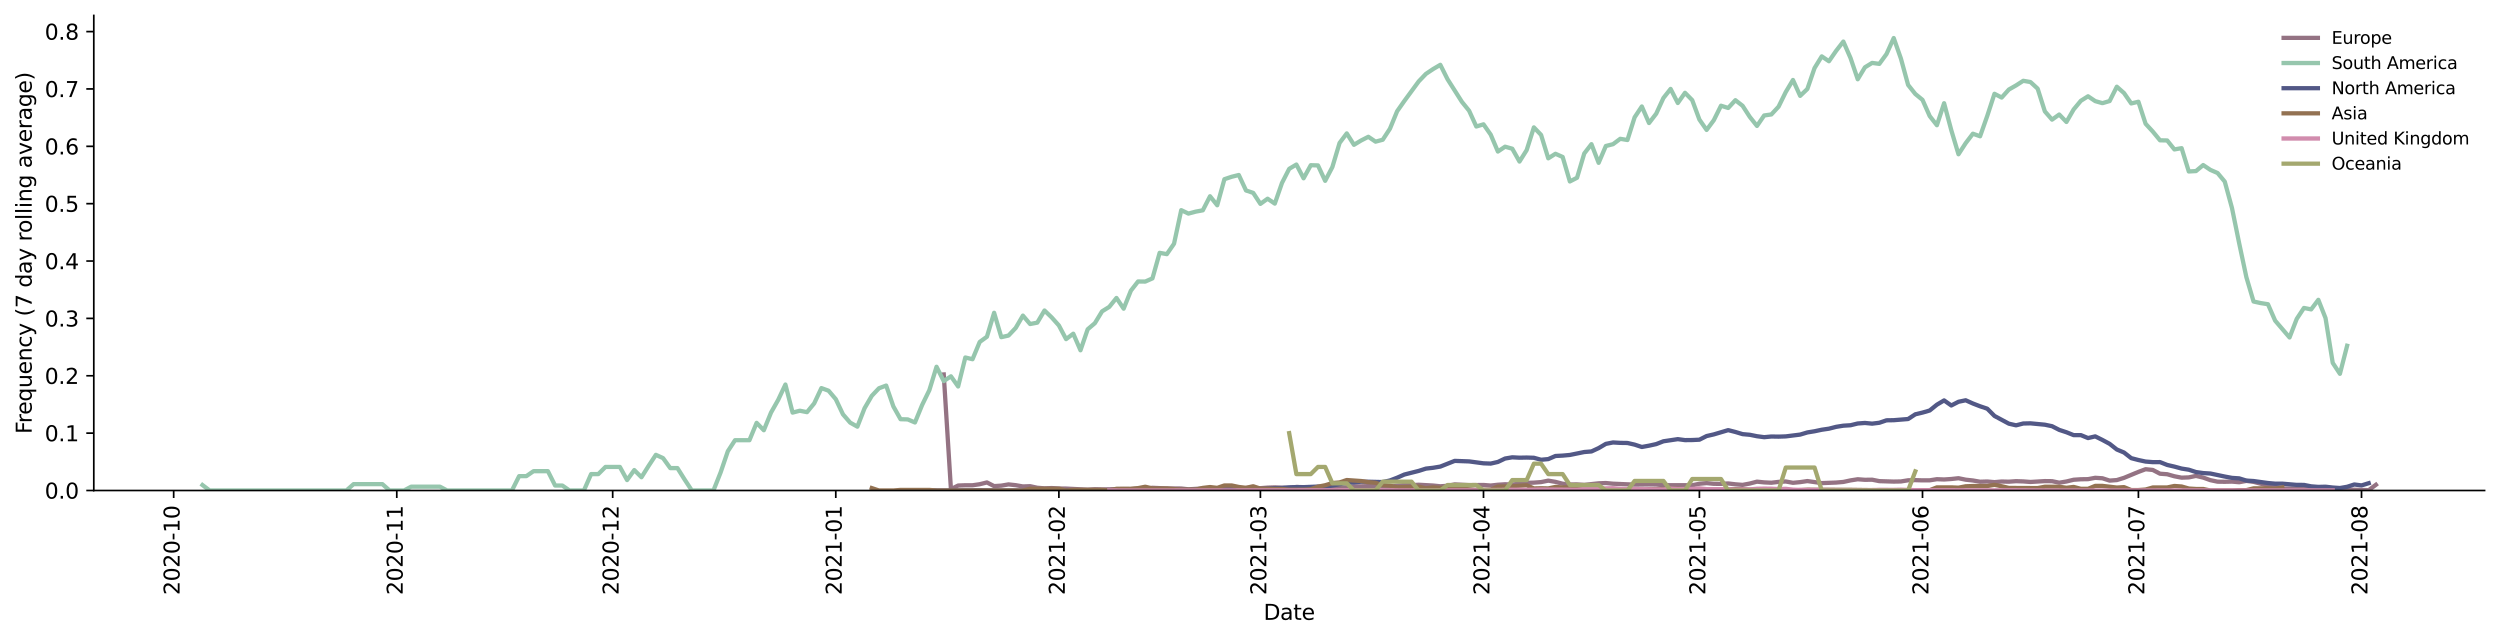 <?xml version="1.0" encoding="utf-8" standalone="no"?>
<!DOCTYPE svg PUBLIC "-//W3C//DTD SVG 1.1//EN"
  "http://www.w3.org/Graphics/SVG/1.1/DTD/svg11.dtd">
<svg height="298.621pt" version="1.1" viewBox="0 0 1166.981 298.621" width="1166.981pt" xmlns="http://www.w3.org/2000/svg" xmlns:xlink="http://www.w3.org/1999/xlink">
 <defs>
  <style type="text/css">*{stroke-linecap:butt;stroke-linejoin:round;}</style>
 </defs>
 <g id="figure_1">
  <g id="patch_1">
   <path d="M 0 298.621 
L 1166.981 298.621 
L 1166.981 0 
L 0 0 
z
" style="fill:#ffffff;"/>
  </g>
  <g id="axes_1">
   <g id="patch_2">
    <path d="M 43.781 228.96 
L 1159.781 228.96 
L 1159.781 7.2 
L 43.781 7.2 
z
" style="fill:#ffffff;"/>
   </g>
   <g id="matplotlib.axis_1">
    <g id="xtick_1">
     <g id="line2d_1">
      <defs>
       <path d="M 0 0 
L 0 3.5 
" id="m28b1b11067" style="stroke:#000000;stroke-width:0.8;"/>
      </defs>
      <g>
       <use style="stroke:#000000;stroke-width:0.8;" x="81.071" xlink:href="#m28b1b11067" y="228.96"/>
      </g>
     </g>
     <g id="text_1">
      <!-- 2020-10 -->
      <g transform="translate(83.83 277.743)rotate(-90)scale(0.1 -0.1)">
       <defs>
        <path d="M 1228 531 
L 3431 531 
L 3431 0 
L 469 0 
L 469 531 
Q 828 903 1448 1529 
Q 2069 2156 2228 2338 
Q 2531 2678 2651 2914 
Q 2772 3150 2772 3378 
Q 2772 3750 2511 3984 
Q 2250 4219 1831 4219 
Q 1534 4219 1204 4116 
Q 875 4013 500 3803 
L 500 4441 
Q 881 4594 1212 4672 
Q 1544 4750 1819 4750 
Q 2544 4750 2975 4387 
Q 3406 4025 3406 3419 
Q 3406 3131 3298 2873 
Q 3191 2616 2906 2266 
Q 2828 2175 2409 1742 
Q 1991 1309 1228 531 
z
" id="DejaVuSans-32" transform="scale(0.016)"/>
        <path d="M 2034 4250 
Q 1547 4250 1301 3770 
Q 1056 3291 1056 2328 
Q 1056 1369 1301 889 
Q 1547 409 2034 409 
Q 2525 409 2770 889 
Q 3016 1369 3016 2328 
Q 3016 3291 2770 3770 
Q 2525 4250 2034 4250 
z
M 2034 4750 
Q 2819 4750 3233 4129 
Q 3647 3509 3647 2328 
Q 3647 1150 3233 529 
Q 2819 -91 2034 -91 
Q 1250 -91 836 529 
Q 422 1150 422 2328 
Q 422 3509 836 4129 
Q 1250 4750 2034 4750 
z
" id="DejaVuSans-30" transform="scale(0.016)"/>
        <path d="M 313 2009 
L 1997 2009 
L 1997 1497 
L 313 1497 
L 313 2009 
z
" id="DejaVuSans-2d" transform="scale(0.016)"/>
        <path d="M 794 531 
L 1825 531 
L 1825 4091 
L 703 3866 
L 703 4441 
L 1819 4666 
L 2450 4666 
L 2450 531 
L 3481 531 
L 3481 0 
L 794 0 
L 794 531 
z
" id="DejaVuSans-31" transform="scale(0.016)"/>
       </defs>
       <use xlink:href="#DejaVuSans-32"/>
       <use x="63.623" xlink:href="#DejaVuSans-30"/>
       <use x="127.246" xlink:href="#DejaVuSans-32"/>
       <use x="190.869" xlink:href="#DejaVuSans-30"/>
       <use x="254.492" xlink:href="#DejaVuSans-2d"/>
       <use x="290.576" xlink:href="#DejaVuSans-31"/>
       <use x="354.199" xlink:href="#DejaVuSans-30"/>
      </g>
     </g>
    </g>
    <g id="xtick_2">
     <g id="line2d_2">
      <g>
       <use style="stroke:#000000;stroke-width:0.8;" x="185.213" xlink:href="#m28b1b11067" y="228.96"/>
      </g>
     </g>
     <g id="text_2">
      <!-- 2020-11 -->
      <g transform="translate(187.972 277.743)rotate(-90)scale(0.1 -0.1)">
       <use xlink:href="#DejaVuSans-32"/>
       <use x="63.623" xlink:href="#DejaVuSans-30"/>
       <use x="127.246" xlink:href="#DejaVuSans-32"/>
       <use x="190.869" xlink:href="#DejaVuSans-30"/>
       <use x="254.492" xlink:href="#DejaVuSans-2d"/>
       <use x="290.576" xlink:href="#DejaVuSans-31"/>
       <use x="354.199" xlink:href="#DejaVuSans-31"/>
      </g>
     </g>
    </g>
    <g id="xtick_3">
     <g id="line2d_3">
      <g>
       <use style="stroke:#000000;stroke-width:0.8;" x="285.996" xlink:href="#m28b1b11067" y="228.96"/>
      </g>
     </g>
     <g id="text_3">
      <!-- 2020-12 -->
      <g transform="translate(288.755 277.743)rotate(-90)scale(0.1 -0.1)">
       <use xlink:href="#DejaVuSans-32"/>
       <use x="63.623" xlink:href="#DejaVuSans-30"/>
       <use x="127.246" xlink:href="#DejaVuSans-32"/>
       <use x="190.869" xlink:href="#DejaVuSans-30"/>
       <use x="254.492" xlink:href="#DejaVuSans-2d"/>
       <use x="290.576" xlink:href="#DejaVuSans-31"/>
       <use x="354.199" xlink:href="#DejaVuSans-32"/>
      </g>
     </g>
    </g>
    <g id="xtick_4">
     <g id="line2d_4">
      <g>
       <use style="stroke:#000000;stroke-width:0.8;" x="390.138" xlink:href="#m28b1b11067" y="228.96"/>
      </g>
     </g>
     <g id="text_4">
      <!-- 2021-01 -->
      <g transform="translate(392.897 277.743)rotate(-90)scale(0.1 -0.1)">
       <use xlink:href="#DejaVuSans-32"/>
       <use x="63.623" xlink:href="#DejaVuSans-30"/>
       <use x="127.246" xlink:href="#DejaVuSans-32"/>
       <use x="190.869" xlink:href="#DejaVuSans-31"/>
       <use x="254.492" xlink:href="#DejaVuSans-2d"/>
       <use x="290.576" xlink:href="#DejaVuSans-30"/>
       <use x="354.199" xlink:href="#DejaVuSans-31"/>
      </g>
     </g>
    </g>
    <g id="xtick_5">
     <g id="line2d_5">
      <g>
       <use style="stroke:#000000;stroke-width:0.8;" x="494.28" xlink:href="#m28b1b11067" y="228.96"/>
      </g>
     </g>
     <g id="text_5">
      <!-- 2021-02 -->
      <g transform="translate(497.039 277.743)rotate(-90)scale(0.1 -0.1)">
       <use xlink:href="#DejaVuSans-32"/>
       <use x="63.623" xlink:href="#DejaVuSans-30"/>
       <use x="127.246" xlink:href="#DejaVuSans-32"/>
       <use x="190.869" xlink:href="#DejaVuSans-31"/>
       <use x="254.492" xlink:href="#DejaVuSans-2d"/>
       <use x="290.576" xlink:href="#DejaVuSans-30"/>
       <use x="354.199" xlink:href="#DejaVuSans-32"/>
      </g>
     </g>
    </g>
    <g id="xtick_6">
     <g id="line2d_6">
      <g>
       <use style="stroke:#000000;stroke-width:0.8;" x="588.344" xlink:href="#m28b1b11067" y="228.96"/>
      </g>
     </g>
     <g id="text_6">
      <!-- 2021-03 -->
      <g transform="translate(591.103 277.743)rotate(-90)scale(0.1 -0.1)">
       <defs>
        <path d="M 2597 2516 
Q 3050 2419 3304 2112 
Q 3559 1806 3559 1356 
Q 3559 666 3084 287 
Q 2609 -91 1734 -91 
Q 1441 -91 1130 -33 
Q 819 25 488 141 
L 488 750 
Q 750 597 1062 519 
Q 1375 441 1716 441 
Q 2309 441 2620 675 
Q 2931 909 2931 1356 
Q 2931 1769 2642 2001 
Q 2353 2234 1838 2234 
L 1294 2234 
L 1294 2753 
L 1863 2753 
Q 2328 2753 2575 2939 
Q 2822 3125 2822 3475 
Q 2822 3834 2567 4026 
Q 2313 4219 1838 4219 
Q 1578 4219 1281 4162 
Q 984 4106 628 3988 
L 628 4550 
Q 988 4650 1302 4700 
Q 1616 4750 1894 4750 
Q 2613 4750 3031 4423 
Q 3450 4097 3450 3541 
Q 3450 3153 3228 2886 
Q 3006 2619 2597 2516 
z
" id="DejaVuSans-33" transform="scale(0.016)"/>
       </defs>
       <use xlink:href="#DejaVuSans-32"/>
       <use x="63.623" xlink:href="#DejaVuSans-30"/>
       <use x="127.246" xlink:href="#DejaVuSans-32"/>
       <use x="190.869" xlink:href="#DejaVuSans-31"/>
       <use x="254.492" xlink:href="#DejaVuSans-2d"/>
       <use x="290.576" xlink:href="#DejaVuSans-30"/>
       <use x="354.199" xlink:href="#DejaVuSans-33"/>
      </g>
     </g>
    </g>
    <g id="xtick_7">
     <g id="line2d_7">
      <g>
       <use style="stroke:#000000;stroke-width:0.8;" x="692.486" xlink:href="#m28b1b11067" y="228.96"/>
      </g>
     </g>
     <g id="text_7">
      <!-- 2021-04 -->
      <g transform="translate(695.245 277.743)rotate(-90)scale(0.1 -0.1)">
       <defs>
        <path d="M 2419 4116 
L 825 1625 
L 2419 1625 
L 2419 4116 
z
M 2253 4666 
L 3047 4666 
L 3047 1625 
L 3713 1625 
L 3713 1100 
L 3047 1100 
L 3047 0 
L 2419 0 
L 2419 1100 
L 313 1100 
L 313 1709 
L 2253 4666 
z
" id="DejaVuSans-34" transform="scale(0.016)"/>
       </defs>
       <use xlink:href="#DejaVuSans-32"/>
       <use x="63.623" xlink:href="#DejaVuSans-30"/>
       <use x="127.246" xlink:href="#DejaVuSans-32"/>
       <use x="190.869" xlink:href="#DejaVuSans-31"/>
       <use x="254.492" xlink:href="#DejaVuSans-2d"/>
       <use x="290.576" xlink:href="#DejaVuSans-30"/>
       <use x="354.199" xlink:href="#DejaVuSans-34"/>
      </g>
     </g>
    </g>
    <g id="xtick_8">
     <g id="line2d_8">
      <g>
       <use style="stroke:#000000;stroke-width:0.8;" x="793.268" xlink:href="#m28b1b11067" y="228.96"/>
      </g>
     </g>
     <g id="text_8">
      <!-- 2021-05 -->
      <g transform="translate(796.028 277.743)rotate(-90)scale(0.1 -0.1)">
       <defs>
        <path d="M 691 4666 
L 3169 4666 
L 3169 4134 
L 1269 4134 
L 1269 2991 
Q 1406 3038 1543 3061 
Q 1681 3084 1819 3084 
Q 2600 3084 3056 2656 
Q 3513 2228 3513 1497 
Q 3513 744 3044 326 
Q 2575 -91 1722 -91 
Q 1428 -91 1123 -41 
Q 819 9 494 109 
L 494 744 
Q 775 591 1075 516 
Q 1375 441 1709 441 
Q 2250 441 2565 725 
Q 2881 1009 2881 1497 
Q 2881 1984 2565 2268 
Q 2250 2553 1709 2553 
Q 1456 2553 1204 2497 
Q 953 2441 691 2322 
L 691 4666 
z
" id="DejaVuSans-35" transform="scale(0.016)"/>
       </defs>
       <use xlink:href="#DejaVuSans-32"/>
       <use x="63.623" xlink:href="#DejaVuSans-30"/>
       <use x="127.246" xlink:href="#DejaVuSans-32"/>
       <use x="190.869" xlink:href="#DejaVuSans-31"/>
       <use x="254.492" xlink:href="#DejaVuSans-2d"/>
       <use x="290.576" xlink:href="#DejaVuSans-30"/>
       <use x="354.199" xlink:href="#DejaVuSans-35"/>
      </g>
     </g>
    </g>
    <g id="xtick_9">
     <g id="line2d_9">
      <g>
       <use style="stroke:#000000;stroke-width:0.8;" x="897.41" xlink:href="#m28b1b11067" y="228.96"/>
      </g>
     </g>
     <g id="text_9">
      <!-- 2021-06 -->
      <g transform="translate(900.17 277.743)rotate(-90)scale(0.1 -0.1)">
       <defs>
        <path d="M 2113 2584 
Q 1688 2584 1439 2293 
Q 1191 2003 1191 1497 
Q 1191 994 1439 701 
Q 1688 409 2113 409 
Q 2538 409 2786 701 
Q 3034 994 3034 1497 
Q 3034 2003 2786 2293 
Q 2538 2584 2113 2584 
z
M 3366 4563 
L 3366 3988 
Q 3128 4100 2886 4159 
Q 2644 4219 2406 4219 
Q 1781 4219 1451 3797 
Q 1122 3375 1075 2522 
Q 1259 2794 1537 2939 
Q 1816 3084 2150 3084 
Q 2853 3084 3261 2657 
Q 3669 2231 3669 1497 
Q 3669 778 3244 343 
Q 2819 -91 2113 -91 
Q 1303 -91 875 529 
Q 447 1150 447 2328 
Q 447 3434 972 4092 
Q 1497 4750 2381 4750 
Q 2619 4750 2861 4703 
Q 3103 4656 3366 4563 
z
" id="DejaVuSans-36" transform="scale(0.016)"/>
       </defs>
       <use xlink:href="#DejaVuSans-32"/>
       <use x="63.623" xlink:href="#DejaVuSans-30"/>
       <use x="127.246" xlink:href="#DejaVuSans-32"/>
       <use x="190.869" xlink:href="#DejaVuSans-31"/>
       <use x="254.492" xlink:href="#DejaVuSans-2d"/>
       <use x="290.576" xlink:href="#DejaVuSans-30"/>
       <use x="354.199" xlink:href="#DejaVuSans-36"/>
      </g>
     </g>
    </g>
    <g id="xtick_10">
     <g id="line2d_10">
      <g>
       <use style="stroke:#000000;stroke-width:0.8;" x="998.193" xlink:href="#m28b1b11067" y="228.96"/>
      </g>
     </g>
     <g id="text_10">
      <!-- 2021-07 -->
      <g transform="translate(1000.952 277.743)rotate(-90)scale(0.1 -0.1)">
       <defs>
        <path d="M 525 4666 
L 3525 4666 
L 3525 4397 
L 1831 0 
L 1172 0 
L 2766 4134 
L 525 4134 
L 525 4666 
z
" id="DejaVuSans-37" transform="scale(0.016)"/>
       </defs>
       <use xlink:href="#DejaVuSans-32"/>
       <use x="63.623" xlink:href="#DejaVuSans-30"/>
       <use x="127.246" xlink:href="#DejaVuSans-32"/>
       <use x="190.869" xlink:href="#DejaVuSans-31"/>
       <use x="254.492" xlink:href="#DejaVuSans-2d"/>
       <use x="290.576" xlink:href="#DejaVuSans-30"/>
       <use x="354.199" xlink:href="#DejaVuSans-37"/>
      </g>
     </g>
    </g>
    <g id="xtick_11">
     <g id="line2d_11">
      <g>
       <use style="stroke:#000000;stroke-width:0.8;" x="1102.335" xlink:href="#m28b1b11067" y="228.96"/>
      </g>
     </g>
     <g id="text_11">
      <!-- 2021-08 -->
      <g transform="translate(1105.095 277.743)rotate(-90)scale(0.1 -0.1)">
       <defs>
        <path d="M 2034 2216 
Q 1584 2216 1326 1975 
Q 1069 1734 1069 1313 
Q 1069 891 1326 650 
Q 1584 409 2034 409 
Q 2484 409 2743 651 
Q 3003 894 3003 1313 
Q 3003 1734 2745 1975 
Q 2488 2216 2034 2216 
z
M 1403 2484 
Q 997 2584 770 2862 
Q 544 3141 544 3541 
Q 544 4100 942 4425 
Q 1341 4750 2034 4750 
Q 2731 4750 3128 4425 
Q 3525 4100 3525 3541 
Q 3525 3141 3298 2862 
Q 3072 2584 2669 2484 
Q 3125 2378 3379 2068 
Q 3634 1759 3634 1313 
Q 3634 634 3220 271 
Q 2806 -91 2034 -91 
Q 1263 -91 848 271 
Q 434 634 434 1313 
Q 434 1759 690 2068 
Q 947 2378 1403 2484 
z
M 1172 3481 
Q 1172 3119 1398 2916 
Q 1625 2713 2034 2713 
Q 2441 2713 2670 2916 
Q 2900 3119 2900 3481 
Q 2900 3844 2670 4047 
Q 2441 4250 2034 4250 
Q 1625 4250 1398 4047 
Q 1172 3844 1172 3481 
z
" id="DejaVuSans-38" transform="scale(0.016)"/>
       </defs>
       <use xlink:href="#DejaVuSans-32"/>
       <use x="63.623" xlink:href="#DejaVuSans-30"/>
       <use x="127.246" xlink:href="#DejaVuSans-32"/>
       <use x="190.869" xlink:href="#DejaVuSans-31"/>
       <use x="254.492" xlink:href="#DejaVuSans-2d"/>
       <use x="290.576" xlink:href="#DejaVuSans-30"/>
       <use x="354.199" xlink:href="#DejaVuSans-38"/>
      </g>
     </g>
    </g>
    <g id="text_12">
     <!-- Date -->
     <g transform="translate(589.83 289.341)scale(0.1 -0.1)">
      <defs>
       <path d="M 1259 4147 
L 1259 519 
L 2022 519 
Q 2988 519 3436 956 
Q 3884 1394 3884 2338 
Q 3884 3275 3436 3711 
Q 2988 4147 2022 4147 
L 1259 4147 
z
M 628 4666 
L 1925 4666 
Q 3281 4666 3915 4102 
Q 4550 3538 4550 2338 
Q 4550 1131 3912 565 
Q 3275 0 1925 0 
L 628 0 
L 628 4666 
z
" id="DejaVuSans-44" transform="scale(0.016)"/>
       <path d="M 2194 1759 
Q 1497 1759 1228 1600 
Q 959 1441 959 1056 
Q 959 750 1161 570 
Q 1363 391 1709 391 
Q 2188 391 2477 730 
Q 2766 1069 2766 1631 
L 2766 1759 
L 2194 1759 
z
M 3341 1997 
L 3341 0 
L 2766 0 
L 2766 531 
Q 2569 213 2275 61 
Q 1981 -91 1556 -91 
Q 1019 -91 701 211 
Q 384 513 384 1019 
Q 384 1609 779 1909 
Q 1175 2209 1959 2209 
L 2766 2209 
L 2766 2266 
Q 2766 2663 2505 2880 
Q 2244 3097 1772 3097 
Q 1472 3097 1187 3025 
Q 903 2953 641 2809 
L 641 3341 
Q 956 3463 1253 3523 
Q 1550 3584 1831 3584 
Q 2591 3584 2966 3190 
Q 3341 2797 3341 1997 
z
" id="DejaVuSans-61" transform="scale(0.016)"/>
       <path d="M 1172 4494 
L 1172 3500 
L 2356 3500 
L 2356 3053 
L 1172 3053 
L 1172 1153 
Q 1172 725 1289 603 
Q 1406 481 1766 481 
L 2356 481 
L 2356 0 
L 1766 0 
Q 1100 0 847 248 
Q 594 497 594 1153 
L 594 3053 
L 172 3053 
L 172 3500 
L 594 3500 
L 594 4494 
L 1172 4494 
z
" id="DejaVuSans-74" transform="scale(0.016)"/>
       <path d="M 3597 1894 
L 3597 1613 
L 953 1613 
Q 991 1019 1311 708 
Q 1631 397 2203 397 
Q 2534 397 2845 478 
Q 3156 559 3463 722 
L 3463 178 
Q 3153 47 2828 -22 
Q 2503 -91 2169 -91 
Q 1331 -91 842 396 
Q 353 884 353 1716 
Q 353 2575 817 3079 
Q 1281 3584 2069 3584 
Q 2775 3584 3186 3129 
Q 3597 2675 3597 1894 
z
M 3022 2063 
Q 3016 2534 2758 2815 
Q 2500 3097 2075 3097 
Q 1594 3097 1305 2825 
Q 1016 2553 972 2059 
L 3022 2063 
z
" id="DejaVuSans-65" transform="scale(0.016)"/>
      </defs>
      <use xlink:href="#DejaVuSans-44"/>
      <use x="77.002" xlink:href="#DejaVuSans-61"/>
      <use x="138.281" xlink:href="#DejaVuSans-74"/>
      <use x="177.49" xlink:href="#DejaVuSans-65"/>
     </g>
    </g>
   </g>
   <g id="matplotlib.axis_2">
    <g id="ytick_1">
     <g id="line2d_12">
      <defs>
       <path d="M 0 0 
L -3.5 0 
" id="m5f120d2299" style="stroke:#000000;stroke-width:0.8;"/>
      </defs>
      <g>
       <use style="stroke:#000000;stroke-width:0.8;" x="43.781" xlink:href="#m5f120d2299" y="228.96"/>
      </g>
     </g>
     <g id="text_13">
      <!-- 0.0 -->
      <g transform="translate(20.878 232.759)scale(0.1 -0.1)">
       <defs>
        <path d="M 684 794 
L 1344 794 
L 1344 0 
L 684 0 
L 684 794 
z
" id="DejaVuSans-2e" transform="scale(0.016)"/>
       </defs>
       <use xlink:href="#DejaVuSans-30"/>
       <use x="63.623" xlink:href="#DejaVuSans-2e"/>
       <use x="95.41" xlink:href="#DejaVuSans-30"/>
      </g>
     </g>
    </g>
    <g id="ytick_2">
     <g id="line2d_13">
      <g>
       <use style="stroke:#000000;stroke-width:0.8;" x="43.781" xlink:href="#m5f120d2299" y="202.183"/>
      </g>
     </g>
     <g id="text_14">
      <!-- 0.1 -->
      <g transform="translate(20.878 205.982)scale(0.1 -0.1)">
       <use xlink:href="#DejaVuSans-30"/>
       <use x="63.623" xlink:href="#DejaVuSans-2e"/>
       <use x="95.41" xlink:href="#DejaVuSans-31"/>
      </g>
     </g>
    </g>
    <g id="ytick_3">
     <g id="line2d_14">
      <g>
       <use style="stroke:#000000;stroke-width:0.8;" x="43.781" xlink:href="#m5f120d2299" y="175.406"/>
      </g>
     </g>
     <g id="text_15">
      <!-- 0.2 -->
      <g transform="translate(20.878 179.205)scale(0.1 -0.1)">
       <use xlink:href="#DejaVuSans-30"/>
       <use x="63.623" xlink:href="#DejaVuSans-2e"/>
       <use x="95.41" xlink:href="#DejaVuSans-32"/>
      </g>
     </g>
    </g>
    <g id="ytick_4">
     <g id="line2d_15">
      <g>
       <use style="stroke:#000000;stroke-width:0.8;" x="43.781" xlink:href="#m5f120d2299" y="148.629"/>
      </g>
     </g>
     <g id="text_16">
      <!-- 0.3 -->
      <g transform="translate(20.878 152.428)scale(0.1 -0.1)">
       <use xlink:href="#DejaVuSans-30"/>
       <use x="63.623" xlink:href="#DejaVuSans-2e"/>
       <use x="95.41" xlink:href="#DejaVuSans-33"/>
      </g>
     </g>
    </g>
    <g id="ytick_5">
     <g id="line2d_16">
      <g>
       <use style="stroke:#000000;stroke-width:0.8;" x="43.781" xlink:href="#m5f120d2299" y="121.852"/>
      </g>
     </g>
     <g id="text_17">
      <!-- 0.4 -->
      <g transform="translate(20.878 125.651)scale(0.1 -0.1)">
       <use xlink:href="#DejaVuSans-30"/>
       <use x="63.623" xlink:href="#DejaVuSans-2e"/>
       <use x="95.41" xlink:href="#DejaVuSans-34"/>
      </g>
     </g>
    </g>
    <g id="ytick_6">
     <g id="line2d_17">
      <g>
       <use style="stroke:#000000;stroke-width:0.8;" x="43.781" xlink:href="#m5f120d2299" y="95.074"/>
      </g>
     </g>
     <g id="text_18">
      <!-- 0.5 -->
      <g transform="translate(20.878 98.874)scale(0.1 -0.1)">
       <use xlink:href="#DejaVuSans-30"/>
       <use x="63.623" xlink:href="#DejaVuSans-2e"/>
       <use x="95.41" xlink:href="#DejaVuSans-35"/>
      </g>
     </g>
    </g>
    <g id="ytick_7">
     <g id="line2d_18">
      <g>
       <use style="stroke:#000000;stroke-width:0.8;" x="43.781" xlink:href="#m5f120d2299" y="68.297"/>
      </g>
     </g>
     <g id="text_19">
      <!-- 0.6 -->
      <g transform="translate(20.878 72.097)scale(0.1 -0.1)">
       <use xlink:href="#DejaVuSans-30"/>
       <use x="63.623" xlink:href="#DejaVuSans-2e"/>
       <use x="95.41" xlink:href="#DejaVuSans-36"/>
      </g>
     </g>
    </g>
    <g id="ytick_8">
     <g id="line2d_19">
      <g>
       <use style="stroke:#000000;stroke-width:0.8;" x="43.781" xlink:href="#m5f120d2299" y="41.52"/>
      </g>
     </g>
     <g id="text_20">
      <!-- 0.7 -->
      <g transform="translate(20.878 45.319)scale(0.1 -0.1)">
       <use xlink:href="#DejaVuSans-30"/>
       <use x="63.623" xlink:href="#DejaVuSans-2e"/>
       <use x="95.41" xlink:href="#DejaVuSans-37"/>
      </g>
     </g>
    </g>
    <g id="ytick_9">
     <g id="line2d_20">
      <g>
       <use style="stroke:#000000;stroke-width:0.8;" x="43.781" xlink:href="#m5f120d2299" y="14.743"/>
      </g>
     </g>
     <g id="text_21">
      <!-- 0.8 -->
      <g transform="translate(20.878 18.542)scale(0.1 -0.1)">
       <use xlink:href="#DejaVuSans-30"/>
       <use x="63.623" xlink:href="#DejaVuSans-2e"/>
       <use x="95.41" xlink:href="#DejaVuSans-38"/>
      </g>
     </g>
    </g>
    <g id="text_22">
     <!-- Frequency (7 day rolling average) -->
     <g transform="translate(14.798 202.529)rotate(-90)scale(0.1 -0.1)">
      <defs>
       <path d="M 628 4666 
L 3309 4666 
L 3309 4134 
L 1259 4134 
L 1259 2759 
L 3109 2759 
L 3109 2228 
L 1259 2228 
L 1259 0 
L 628 0 
L 628 4666 
z
" id="DejaVuSans-46" transform="scale(0.016)"/>
       <path d="M 2631 2963 
Q 2534 3019 2420 3045 
Q 2306 3072 2169 3072 
Q 1681 3072 1420 2755 
Q 1159 2438 1159 1844 
L 1159 0 
L 581 0 
L 581 3500 
L 1159 3500 
L 1159 2956 
Q 1341 3275 1631 3429 
Q 1922 3584 2338 3584 
Q 2397 3584 2469 3576 
Q 2541 3569 2628 3553 
L 2631 2963 
z
" id="DejaVuSans-72" transform="scale(0.016)"/>
       <path d="M 947 1747 
Q 947 1113 1208 752 
Q 1469 391 1925 391 
Q 2381 391 2643 752 
Q 2906 1113 2906 1747 
Q 2906 2381 2643 2742 
Q 2381 3103 1925 3103 
Q 1469 3103 1208 2742 
Q 947 2381 947 1747 
z
M 2906 525 
Q 2725 213 2448 61 
Q 2172 -91 1784 -91 
Q 1150 -91 751 415 
Q 353 922 353 1747 
Q 353 2572 751 3078 
Q 1150 3584 1784 3584 
Q 2172 3584 2448 3432 
Q 2725 3281 2906 2969 
L 2906 3500 
L 3481 3500 
L 3481 -1331 
L 2906 -1331 
L 2906 525 
z
" id="DejaVuSans-71" transform="scale(0.016)"/>
       <path d="M 544 1381 
L 544 3500 
L 1119 3500 
L 1119 1403 
Q 1119 906 1312 657 
Q 1506 409 1894 409 
Q 2359 409 2629 706 
Q 2900 1003 2900 1516 
L 2900 3500 
L 3475 3500 
L 3475 0 
L 2900 0 
L 2900 538 
Q 2691 219 2414 64 
Q 2138 -91 1772 -91 
Q 1169 -91 856 284 
Q 544 659 544 1381 
z
M 1991 3584 
L 1991 3584 
z
" id="DejaVuSans-75" transform="scale(0.016)"/>
       <path d="M 3513 2113 
L 3513 0 
L 2938 0 
L 2938 2094 
Q 2938 2591 2744 2837 
Q 2550 3084 2163 3084 
Q 1697 3084 1428 2787 
Q 1159 2491 1159 1978 
L 1159 0 
L 581 0 
L 581 3500 
L 1159 3500 
L 1159 2956 
Q 1366 3272 1645 3428 
Q 1925 3584 2291 3584 
Q 2894 3584 3203 3211 
Q 3513 2838 3513 2113 
z
" id="DejaVuSans-6e" transform="scale(0.016)"/>
       <path d="M 3122 3366 
L 3122 2828 
Q 2878 2963 2633 3030 
Q 2388 3097 2138 3097 
Q 1578 3097 1268 2742 
Q 959 2388 959 1747 
Q 959 1106 1268 751 
Q 1578 397 2138 397 
Q 2388 397 2633 464 
Q 2878 531 3122 666 
L 3122 134 
Q 2881 22 2623 -34 
Q 2366 -91 2075 -91 
Q 1284 -91 818 406 
Q 353 903 353 1747 
Q 353 2603 823 3093 
Q 1294 3584 2113 3584 
Q 2378 3584 2631 3529 
Q 2884 3475 3122 3366 
z
" id="DejaVuSans-63" transform="scale(0.016)"/>
       <path d="M 2059 -325 
Q 1816 -950 1584 -1140 
Q 1353 -1331 966 -1331 
L 506 -1331 
L 506 -850 
L 844 -850 
Q 1081 -850 1212 -737 
Q 1344 -625 1503 -206 
L 1606 56 
L 191 3500 
L 800 3500 
L 1894 763 
L 2988 3500 
L 3597 3500 
L 2059 -325 
z
" id="DejaVuSans-79" transform="scale(0.016)"/>
       <path id="DejaVuSans-20" transform="scale(0.016)"/>
       <path d="M 1984 4856 
Q 1566 4138 1362 3434 
Q 1159 2731 1159 2009 
Q 1159 1288 1364 580 
Q 1569 -128 1984 -844 
L 1484 -844 
Q 1016 -109 783 600 
Q 550 1309 550 2009 
Q 550 2706 781 3412 
Q 1013 4119 1484 4856 
L 1984 4856 
z
" id="DejaVuSans-28" transform="scale(0.016)"/>
       <path d="M 2906 2969 
L 2906 4863 
L 3481 4863 
L 3481 0 
L 2906 0 
L 2906 525 
Q 2725 213 2448 61 
Q 2172 -91 1784 -91 
Q 1150 -91 751 415 
Q 353 922 353 1747 
Q 353 2572 751 3078 
Q 1150 3584 1784 3584 
Q 2172 3584 2448 3432 
Q 2725 3281 2906 2969 
z
M 947 1747 
Q 947 1113 1208 752 
Q 1469 391 1925 391 
Q 2381 391 2643 752 
Q 2906 1113 2906 1747 
Q 2906 2381 2643 2742 
Q 2381 3103 1925 3103 
Q 1469 3103 1208 2742 
Q 947 2381 947 1747 
z
" id="DejaVuSans-64" transform="scale(0.016)"/>
       <path d="M 1959 3097 
Q 1497 3097 1228 2736 
Q 959 2375 959 1747 
Q 959 1119 1226 758 
Q 1494 397 1959 397 
Q 2419 397 2687 759 
Q 2956 1122 2956 1747 
Q 2956 2369 2687 2733 
Q 2419 3097 1959 3097 
z
M 1959 3584 
Q 2709 3584 3137 3096 
Q 3566 2609 3566 1747 
Q 3566 888 3137 398 
Q 2709 -91 1959 -91 
Q 1206 -91 779 398 
Q 353 888 353 1747 
Q 353 2609 779 3096 
Q 1206 3584 1959 3584 
z
" id="DejaVuSans-6f" transform="scale(0.016)"/>
       <path d="M 603 4863 
L 1178 4863 
L 1178 0 
L 603 0 
L 603 4863 
z
" id="DejaVuSans-6c" transform="scale(0.016)"/>
       <path d="M 603 3500 
L 1178 3500 
L 1178 0 
L 603 0 
L 603 3500 
z
M 603 4863 
L 1178 4863 
L 1178 4134 
L 603 4134 
L 603 4863 
z
" id="DejaVuSans-69" transform="scale(0.016)"/>
       <path d="M 2906 1791 
Q 2906 2416 2648 2759 
Q 2391 3103 1925 3103 
Q 1463 3103 1205 2759 
Q 947 2416 947 1791 
Q 947 1169 1205 825 
Q 1463 481 1925 481 
Q 2391 481 2648 825 
Q 2906 1169 2906 1791 
z
M 3481 434 
Q 3481 -459 3084 -895 
Q 2688 -1331 1869 -1331 
Q 1566 -1331 1297 -1286 
Q 1028 -1241 775 -1147 
L 775 -588 
Q 1028 -725 1275 -790 
Q 1522 -856 1778 -856 
Q 2344 -856 2625 -561 
Q 2906 -266 2906 331 
L 2906 616 
Q 2728 306 2450 153 
Q 2172 0 1784 0 
Q 1141 0 747 490 
Q 353 981 353 1791 
Q 353 2603 747 3093 
Q 1141 3584 1784 3584 
Q 2172 3584 2450 3431 
Q 2728 3278 2906 2969 
L 2906 3500 
L 3481 3500 
L 3481 434 
z
" id="DejaVuSans-67" transform="scale(0.016)"/>
       <path d="M 191 3500 
L 800 3500 
L 1894 563 
L 2988 3500 
L 3597 3500 
L 2284 0 
L 1503 0 
L 191 3500 
z
" id="DejaVuSans-76" transform="scale(0.016)"/>
       <path d="M 513 4856 
L 1013 4856 
Q 1481 4119 1714 3412 
Q 1947 2706 1947 2009 
Q 1947 1309 1714 600 
Q 1481 -109 1013 -844 
L 513 -844 
Q 928 -128 1133 580 
Q 1338 1288 1338 2009 
Q 1338 2731 1133 3434 
Q 928 4138 513 4856 
z
" id="DejaVuSans-29" transform="scale(0.016)"/>
      </defs>
      <use xlink:href="#DejaVuSans-46"/>
      <use x="50.27" xlink:href="#DejaVuSans-72"/>
      <use x="89.133" xlink:href="#DejaVuSans-65"/>
      <use x="150.656" xlink:href="#DejaVuSans-71"/>
      <use x="214.133" xlink:href="#DejaVuSans-75"/>
      <use x="277.512" xlink:href="#DejaVuSans-65"/>
      <use x="339.035" xlink:href="#DejaVuSans-6e"/>
      <use x="402.414" xlink:href="#DejaVuSans-63"/>
      <use x="457.395" xlink:href="#DejaVuSans-79"/>
      <use x="516.574" xlink:href="#DejaVuSans-20"/>
      <use x="548.361" xlink:href="#DejaVuSans-28"/>
      <use x="587.375" xlink:href="#DejaVuSans-37"/>
      <use x="650.998" xlink:href="#DejaVuSans-20"/>
      <use x="682.785" xlink:href="#DejaVuSans-64"/>
      <use x="746.262" xlink:href="#DejaVuSans-61"/>
      <use x="807.541" xlink:href="#DejaVuSans-79"/>
      <use x="866.721" xlink:href="#DejaVuSans-20"/>
      <use x="898.508" xlink:href="#DejaVuSans-72"/>
      <use x="937.371" xlink:href="#DejaVuSans-6f"/>
      <use x="998.553" xlink:href="#DejaVuSans-6c"/>
      <use x="1026.336" xlink:href="#DejaVuSans-6c"/>
      <use x="1054.119" xlink:href="#DejaVuSans-69"/>
      <use x="1081.902" xlink:href="#DejaVuSans-6e"/>
      <use x="1145.281" xlink:href="#DejaVuSans-67"/>
      <use x="1208.758" xlink:href="#DejaVuSans-20"/>
      <use x="1240.545" xlink:href="#DejaVuSans-61"/>
      <use x="1301.824" xlink:href="#DejaVuSans-76"/>
      <use x="1361.004" xlink:href="#DejaVuSans-65"/>
      <use x="1422.527" xlink:href="#DejaVuSans-72"/>
      <use x="1463.641" xlink:href="#DejaVuSans-61"/>
      <use x="1524.92" xlink:href="#DejaVuSans-67"/>
      <use x="1588.396" xlink:href="#DejaVuSans-65"/>
      <use x="1649.92" xlink:href="#DejaVuSans-29"/>
     </g>
    </g>
   </g>
   <g id="line2d_21">
    <path clip-path="url(#pdf619d12d5)" d="M 440.529 174.797 
L 443.888 228.351 
L 447.248 226.642 
L 450.607 226.517 
L 453.967 226.517 
L 457.326 226.035 
L 460.686 225.202 
L 464.045 226.911 
L 467.404 226.689 
L 470.764 226.117 
L 474.123 226.478 
L 477.483 227.07 
L 480.842 226.948 
L 484.201 227.686 
L 487.561 227.948 
L 490.92 227.825 
L 494.28 228.018 
L 497.639 228.059 
L 507.717 228.582 
L 511.077 228.368 
L 514.436 228.449 
L 524.515 228.249 
L 527.874 228.291 
L 531.233 228.1 
L 534.593 228.12 
L 537.952 227.706 
L 544.671 227.997 
L 551.39 228.034 
L 554.749 228.403 
L 561.468 228.009 
L 564.828 228.101 
L 571.546 227.892 
L 574.906 227.915 
L 578.265 228.122 
L 581.625 227.785 
L 584.984 227.734 
L 588.344 227.877 
L 591.703 227.62 
L 595.062 227.507 
L 598.422 227.697 
L 601.781 227.749 
L 605.141 227.324 
L 615.219 227.557 
L 618.578 227.559 
L 621.938 227.814 
L 625.297 227.885 
L 632.016 227.003 
L 635.375 227.021 
L 642.094 226.801 
L 645.454 227.19 
L 648.813 227.245 
L 652.173 226.733 
L 655.532 226.4 
L 658.891 226.459 
L 662.251 226.277 
L 668.97 226.644 
L 672.329 226.993 
L 675.689 226.774 
L 679.048 226.116 
L 685.767 226.462 
L 692.486 226.381 
L 695.845 226.648 
L 699.204 226.274 
L 702.564 226.055 
L 705.923 226.183 
L 712.642 225.395 
L 716.002 225.289 
L 719.361 225.035 
L 722.72 224.357 
L 726.08 224.931 
L 729.439 225.8 
L 732.799 226.147 
L 736.158 226.126 
L 739.518 226.338 
L 746.236 225.61 
L 749.596 225.476 
L 752.955 225.791 
L 763.034 226.218 
L 769.752 226.122 
L 773.112 226.175 
L 776.471 226.468 
L 789.909 226.516 
L 793.268 225.808 
L 796.628 225.513 
L 799.987 225.839 
L 803.347 225.866 
L 806.706 225.678 
L 810.065 226.07 
L 813.425 226.34 
L 816.784 225.711 
L 820.144 224.835 
L 823.503 225.175 
L 826.863 225.336 
L 830.222 224.942 
L 833.581 224.754 
L 836.941 225.374 
L 840.3 225.053 
L 843.66 224.56 
L 850.378 225.509 
L 857.097 225.254 
L 860.457 224.967 
L 863.816 224.241 
L 867.176 223.718 
L 870.535 223.968 
L 873.894 223.92 
L 877.254 224.591 
L 883.973 224.802 
L 887.332 224.737 
L 890.692 224.197 
L 894.051 224.122 
L 897.41 224.228 
L 900.77 224.214 
L 904.129 223.683 
L 907.489 223.816 
L 910.848 223.594 
L 914.207 223.227 
L 917.567 223.916 
L 920.926 224.281 
L 924.286 224.869 
L 927.645 224.765 
L 931.005 225.065 
L 934.364 224.769 
L 937.723 224.851 
L 941.083 224.607 
L 944.442 224.726 
L 947.802 224.978 
L 954.521 224.573 
L 957.88 224.614 
L 961.239 225.314 
L 964.599 224.756 
L 967.958 223.944 
L 971.318 223.719 
L 974.677 223.664 
L 978.037 223.034 
L 981.396 223.251 
L 984.755 224.34 
L 988.115 224.097 
L 991.474 223.058 
L 998.193 220.278 
L 1001.552 219.026 
L 1004.912 219.372 
L 1008.271 221.126 
L 1011.631 221.371 
L 1014.99 222.322 
L 1018.35 222.973 
L 1021.709 222.848 
L 1025.068 222.147 
L 1028.428 222.936 
L 1031.787 224.137 
L 1035.147 224.845 
L 1038.506 224.894 
L 1041.866 224.814 
L 1045.225 225.097 
L 1048.584 224.474 
L 1051.944 224.915 
L 1058.663 226.665 
L 1062.022 227.276 
L 1065.381 228.039 
L 1072.1 227.975 
L 1088.897 228.509 
L 1095.616 228.52 
L 1105.695 228.799 
L 1109.054 226.295 
L 1109.054 226.295 
" style="fill:none;stroke:#947383;stroke-linecap:square;stroke-width:2;"/>
   </g>
   <g id="line2d_22">
    <path clip-path="url(#pdf619d12d5)" d="M 94.509 226.41 
L 97.868 228.96 
L 161.697 228.96 
L 165.056 225.985 
L 178.494 225.985 
L 181.853 228.96 
L 188.572 228.96 
L 191.932 227.175 
L 205.369 227.175 
L 208.729 228.96 
L 238.964 228.96 
L 242.323 222.266 
L 245.683 222.266 
L 249.042 219.937 
L 255.761 219.937 
L 259.12 226.632 
L 262.48 226.632 
L 265.839 228.96 
L 272.558 228.96 
L 275.917 221.309 
L 279.277 221.309 
L 282.636 217.962 
L 289.355 217.962 
L 292.714 224.083 
L 296.074 219.426 
L 299.433 222.773 
L 302.793 217.418 
L 306.152 212.317 
L 309.512 213.847 
L 312.871 218.504 
L 316.23 218.504 
L 319.59 223.86 
L 322.949 228.96 
L 333.027 228.96 
L 336.387 220.504 
L 339.746 210.639 
L 343.106 205.489 
L 349.825 205.489 
L 353.184 197.392 
L 356.543 200.831 
L 359.903 192.592 
L 363.262 186.641 
L 366.622 179.501 
L 369.981 192.599 
L 373.341 191.722 
L 376.7 192.392 
L 380.059 188.301 
L 383.419 181.16 
L 386.778 182.384 
L 390.138 186.34 
L 393.497 193.422 
L 396.857 197.284 
L 400.216 199.156 
L 403.575 190.549 
L 406.935 184.781 
L 410.294 181.237 
L 413.654 179.978 
L 417.013 189.71 
L 420.372 195.679 
L 423.732 195.775 
L 427.091 197.205 
L 430.451 189.023 
L 433.81 182.137 
L 437.17 171.203 
L 440.529 177.894 
L 443.888 175.661 
L 447.248 180.403 
L 450.607 166.874 
L 453.967 167.681 
L 457.326 159.619 
L 460.686 157.185 
L 464.045 146.011 
L 467.404 157.389 
L 470.764 156.633 
L 474.123 153.077 
L 477.483 147.325 
L 480.842 151.251 
L 484.201 150.607 
L 487.561 144.937 
L 490.92 148.173 
L 494.28 151.924 
L 497.639 158.295 
L 500.999 155.777 
L 504.358 163.513 
L 507.717 153.713 
L 511.077 150.856 
L 514.436 145.336 
L 517.796 143.254 
L 521.155 139.089 
L 524.515 144.083 
L 527.874 135.697 
L 531.233 131.391 
L 534.593 131.438 
L 537.952 129.95 
L 541.312 118.02 
L 544.671 118.631 
L 548.03 113.766 
L 551.39 98.1 
L 554.749 99.703 
L 558.109 98.797 
L 561.468 98.17 
L 564.828 91.608 
L 568.187 95.812 
L 571.546 83.649 
L 574.906 82.525 
L 578.265 81.685 
L 581.625 88.908 
L 584.984 90.037 
L 588.344 95.162 
L 591.703 92.76 
L 595.062 95.041 
L 598.422 85.392 
L 601.781 78.815 
L 605.141 76.811 
L 608.5 83.228 
L 611.86 77.117 
L 615.219 77.211 
L 618.578 84.409 
L 621.938 77.974 
L 625.297 66.74 
L 628.657 62.277 
L 632.016 67.595 
L 635.375 65.569 
L 638.735 63.854 
L 642.094 66.121 
L 645.454 65.228 
L 648.813 60.089 
L 652.173 51.922 
L 655.532 47.139 
L 662.251 37.986 
L 665.61 34.482 
L 668.97 32.235 
L 672.329 30.258 
L 675.689 36.96 
L 682.407 47.544 
L 685.767 51.692 
L 689.126 59.05 
L 692.486 58.037 
L 695.845 62.84 
L 699.204 70.737 
L 702.564 68.472 
L 705.923 69.421 
L 709.283 75.411 
L 712.642 70.06 
L 716.002 59.467 
L 719.361 62.968 
L 722.72 73.9 
L 726.08 71.782 
L 729.439 73.274 
L 732.799 84.699 
L 736.158 82.971 
L 739.518 71.639 
L 742.877 67.3 
L 746.236 76.01 
L 749.596 68.151 
L 752.955 67.304 
L 756.315 64.795 
L 759.674 65.357 
L 763.034 54.748 
L 766.393 49.699 
L 769.752 57.431 
L 773.112 53.059 
L 776.471 45.747 
L 779.831 41.504 
L 783.19 48.081 
L 786.549 43.322 
L 789.909 46.74 
L 793.268 55.816 
L 796.628 60.643 
L 799.987 56.113 
L 803.347 49.346 
L 806.706 50.394 
L 810.065 46.774 
L 813.425 49.382 
L 816.784 54.566 
L 820.144 58.781 
L 823.503 53.898 
L 826.863 53.419 
L 830.222 49.797 
L 833.581 42.957 
L 836.941 37.33 
L 840.3 44.745 
L 843.66 41.534 
L 847.019 31.77 
L 850.378 26.313 
L 853.738 28.588 
L 857.097 23.726 
L 860.457 19.401 
L 863.816 27.094 
L 867.176 36.999 
L 870.535 31.421 
L 873.894 29.362 
L 877.254 29.819 
L 880.613 25.215 
L 883.973 17.76 
L 887.332 27.346 
L 890.692 39.649 
L 894.051 43.864 
L 897.41 46.619 
L 900.77 54.185 
L 904.129 58.45 
L 907.489 48.186 
L 910.848 60.786 
L 914.207 72.006 
L 917.567 66.823 
L 920.926 62.417 
L 924.286 63.613 
L 927.645 54.087 
L 931.005 43.778 
L 934.364 45.534 
L 937.723 41.795 
L 941.083 39.872 
L 944.442 37.718 
L 947.802 38.295 
L 951.161 41.381 
L 954.521 51.988 
L 957.88 55.847 
L 961.239 53.454 
L 964.599 56.933 
L 967.958 51.094 
L 971.318 47.055 
L 974.677 44.943 
L 978.037 47.203 
L 981.396 48.157 
L 984.755 47.17 
L 988.115 40.477 
L 991.474 43.439 
L 994.834 48.283 
L 998.193 47.495 
L 1001.552 57.77 
L 1004.912 61.422 
L 1008.271 65.49 
L 1011.631 65.568 
L 1014.99 69.753 
L 1018.35 69.16 
L 1021.709 80.04 
L 1025.068 79.854 
L 1028.428 77.05 
L 1031.787 79.298 
L 1035.147 80.761 
L 1038.506 84.781 
L 1041.866 97.087 
L 1045.225 113.536 
L 1048.584 129.368 
L 1051.944 140.742 
L 1055.303 141.482 
L 1058.663 142.007 
L 1062.022 149.68 
L 1068.741 157.522 
L 1072.1 148.852 
L 1075.46 143.751 
L 1078.819 144.421 
L 1082.179 139.958 
L 1085.538 148.478 
L 1088.897 169.39 
L 1092.257 174.49 
L 1095.616 161.399 
L 1095.616 161.399 
" style="fill:none;stroke:#96c6ad;stroke-linecap:square;stroke-width:2;"/>
   </g>
   <g id="line2d_23">
    <path clip-path="url(#pdf619d12d5)" d="M 430.451 228.881 
L 440.529 228.96 
L 447.248 228.879 
L 457.326 228.826 
L 464.045 228.907 
L 477.483 228.939 
L 494.28 228.938 
L 504.358 228.94 
L 527.874 228.848 
L 537.952 228.888 
L 544.671 228.761 
L 558.109 228.778 
L 561.468 228.818 
L 584.984 228.272 
L 588.344 228.294 
L 595.062 227.849 
L 598.422 227.748 
L 601.781 227.49 
L 605.141 227.367 
L 608.5 227.403 
L 615.219 227.127 
L 618.578 227.229 
L 625.297 226.024 
L 628.657 225.361 
L 632.016 225.182 
L 635.375 224.856 
L 638.735 224.864 
L 645.454 225.025 
L 648.813 224.279 
L 652.173 222.991 
L 655.532 221.511 
L 662.251 219.813 
L 665.61 218.746 
L 668.97 218.359 
L 672.329 217.797 
L 679.048 215.136 
L 685.767 215.381 
L 692.486 216.275 
L 695.845 216.397 
L 699.204 215.634 
L 702.564 214.034 
L 705.923 213.472 
L 709.283 213.649 
L 712.642 213.581 
L 716.002 213.687 
L 719.361 214.612 
L 722.72 214.299 
L 726.08 212.851 
L 729.439 212.674 
L 732.799 212.37 
L 739.518 211.001 
L 742.877 210.733 
L 746.236 209.175 
L 749.596 207.2 
L 752.955 206.536 
L 756.315 206.728 
L 759.674 206.781 
L 763.034 207.547 
L 766.393 208.652 
L 769.752 208.036 
L 773.112 207.298 
L 776.471 205.988 
L 783.19 204.988 
L 786.549 205.444 
L 789.909 205.403 
L 793.268 205.248 
L 796.628 203.549 
L 799.987 202.776 
L 806.706 200.781 
L 810.065 201.639 
L 813.425 202.65 
L 816.784 202.951 
L 820.144 203.626 
L 823.503 204.072 
L 826.863 203.76 
L 830.222 203.82 
L 833.581 203.703 
L 840.3 202.864 
L 843.66 201.856 
L 847.019 201.309 
L 850.378 200.598 
L 853.738 200.108 
L 857.097 199.245 
L 860.457 198.71 
L 863.816 198.502 
L 867.176 197.681 
L 870.535 197.434 
L 873.894 197.755 
L 877.254 197.343 
L 880.613 196.2 
L 883.973 196.144 
L 890.692 195.595 
L 894.051 193.394 
L 897.41 192.594 
L 900.77 191.615 
L 904.129 188.902 
L 907.489 186.907 
L 910.848 189.273 
L 914.207 187.547 
L 917.567 186.845 
L 920.926 188.35 
L 924.286 189.649 
L 927.645 190.78 
L 931.005 194.159 
L 937.723 197.768 
L 941.083 198.537 
L 944.442 197.687 
L 947.802 197.608 
L 954.521 198.249 
L 957.88 198.949 
L 961.239 200.669 
L 964.599 201.77 
L 967.958 203.114 
L 971.318 203.105 
L 974.677 204.481 
L 978.037 203.696 
L 981.396 205.368 
L 984.755 207.178 
L 988.115 209.823 
L 991.474 211.23 
L 994.834 213.858 
L 998.193 214.735 
L 1001.552 215.454 
L 1004.912 215.723 
L 1008.271 215.706 
L 1011.631 217.033 
L 1014.99 217.808 
L 1018.35 218.724 
L 1021.709 219.254 
L 1025.068 220.348 
L 1028.428 220.831 
L 1031.787 221.036 
L 1038.506 222.446 
L 1041.866 223.072 
L 1045.225 223.297 
L 1048.584 224.336 
L 1051.944 224.543 
L 1058.663 225.474 
L 1062.022 225.774 
L 1065.381 225.771 
L 1072.1 226.347 
L 1075.46 226.353 
L 1078.819 227.022 
L 1082.179 227.28 
L 1085.538 227.195 
L 1088.897 227.576 
L 1092.257 227.807 
L 1095.616 227.231 
L 1098.976 226.151 
L 1102.335 226.587 
L 1105.695 225.557 
L 1105.695 225.557 
" style="fill:none;stroke:#525886;stroke-linecap:square;stroke-width:2;"/>
   </g>
   <g id="line2d_24">
    <path clip-path="url(#pdf619d12d5)" d="M 406.935 227.838 
L 410.294 228.96 
L 417.013 228.96 
L 420.372 228.691 
L 433.81 228.691 
L 437.17 228.96 
L 477.483 228.96 
L 480.842 228.134 
L 494.28 228.134 
L 497.639 228.96 
L 500.999 228.643 
L 514.436 228.643 
L 517.796 228.96 
L 521.155 228.161 
L 527.874 228.161 
L 531.233 227.86 
L 534.593 227.207 
L 537.952 228.006 
L 544.671 228.006 
L 551.39 228.572 
L 558.109 228.572 
L 561.468 227.748 
L 564.828 227.351 
L 568.187 227.739 
L 571.546 226.608 
L 574.906 226.608 
L 578.265 227.313 
L 581.625 227.71 
L 584.984 226.986 
L 588.344 228.118 
L 591.703 228.118 
L 595.062 228.236 
L 598.422 228.236 
L 601.781 228.591 
L 608.5 228.591 
L 611.86 228.366 
L 615.219 227.172 
L 618.578 226.508 
L 621.938 225.492 
L 625.297 225.196 
L 628.657 224.073 
L 635.375 224.544 
L 638.735 225.061 
L 642.094 225.357 
L 645.454 226.511 
L 648.813 226.707 
L 652.173 227.454 
L 662.251 227.131 
L 665.61 227.945 
L 668.97 227.487 
L 672.329 227.728 
L 675.689 227.728 
L 679.048 228.171 
L 682.407 228.09 
L 689.126 228.734 
L 692.486 228.614 
L 695.845 228.614 
L 699.204 227.105 
L 705.923 226.99 
L 712.642 226.521 
L 716.002 227.99 
L 719.361 227.911 
L 722.72 227.992 
L 726.08 227.297 
L 729.439 227.538 
L 732.799 227.433 
L 736.158 227.692 
L 739.518 227.586 
L 742.877 228.533 
L 746.236 228.139 
L 749.596 228.365 
L 756.315 228.471 
L 766.393 228.672 
L 769.752 228.335 
L 776.471 228.291 
L 783.19 228.135 
L 786.549 228.355 
L 793.268 228.3 
L 796.628 228.506 
L 799.987 228.419 
L 803.347 228.451 
L 806.706 228.332 
L 813.425 228.367 
L 816.784 228.592 
L 833.581 228.96 
L 840.3 228.763 
L 843.66 228.588 
L 863.816 228.643 
L 870.535 228.735 
L 894.051 228.96 
L 897.41 228.814 
L 900.77 228.814 
L 904.129 227.505 
L 910.848 227.505 
L 914.207 227.651 
L 917.567 226.998 
L 920.926 226.876 
L 927.645 226.876 
L 931.005 226.327 
L 934.364 226.98 
L 937.723 227.765 
L 951.161 227.831 
L 954.521 227.209 
L 961.239 227.209 
L 964.599 227.694 
L 967.958 227.3 
L 971.318 228.176 
L 974.677 228.176 
L 978.037 226.81 
L 981.396 226.81 
L 988.115 227.595 
L 991.474 227.389 
L 994.834 228.754 
L 998.193 228.754 
L 1001.552 228.505 
L 1004.912 227.555 
L 1011.631 227.551 
L 1014.99 226.846 
L 1018.35 227.095 
L 1021.709 228.046 
L 1025.068 228.255 
L 1028.428 228.255 
L 1031.787 228.96 
L 1041.866 228.96 
L 1045.225 228.792 
L 1048.584 228.792 
L 1051.944 227.968 
L 1058.663 227.968 
L 1062.022 228.136 
L 1065.381 227.521 
L 1065.381 227.521 
" style="fill:none;stroke:#937252;stroke-linecap:square;stroke-width:2;"/>
   </g>
   <g id="line2d_25">
    <path clip-path="url(#pdf619d12d5)" d="M 517.796 228.901 
L 524.515 228.96 
L 618.578 228.857 
L 632.016 228.819 
L 645.454 228.831 
L 655.532 228.934 
L 668.97 228.905 
L 692.486 228.868 
L 695.845 228.722 
L 702.564 228.636 
L 709.283 228.582 
L 712.642 228.65 
L 719.361 228.482 
L 736.158 228.613 
L 739.518 228.238 
L 742.877 228.132 
L 746.236 228.159 
L 749.596 227.967 
L 752.955 227.888 
L 756.315 228.184 
L 776.471 228.484 
L 779.831 228.098 
L 783.19 228.272 
L 789.909 228.23 
L 793.268 227.976 
L 796.628 228.313 
L 806.706 228.327 
L 810.065 228.577 
L 813.425 228.456 
L 816.784 228.452 
L 820.144 228.152 
L 823.503 228.078 
L 826.863 228.123 
L 830.222 228.291 
L 833.581 228.185 
L 836.941 228.562 
L 840.3 228.682 
L 860.457 228.782 
L 870.535 228.913 
L 877.254 228.643 
L 883.973 228.661 
L 887.332 228.585 
L 894.051 228.806 
L 931.005 228.875 
L 937.723 228.816 
L 947.802 228.886 
L 954.521 228.945 
L 1088.897 228.916 
L 1088.897 228.916 
" style="fill:none;stroke:#d18cad;stroke-linecap:square;stroke-width:2;"/>
   </g>
   <g id="line2d_26">
    <path clip-path="url(#pdf619d12d5)" d="M 601.781 202.183 
L 605.141 221.309 
L 608.5 221.309 
L 611.86 221.309 
L 615.219 217.962 
L 618.578 217.962 
L 621.938 225.613 
L 625.297 225.613 
L 628.657 225.613 
L 632.016 228.96 
L 635.375 228.96 
L 638.735 228.96 
L 642.094 228.96 
L 645.454 224.84 
L 648.813 224.84 
L 652.173 224.84 
L 655.532 224.84 
L 658.891 224.84 
L 662.251 228.96 
L 665.61 228.96 
L 668.97 228.96 
L 672.329 228.96 
L 675.689 226.41 
L 679.048 226.41 
L 682.407 226.41 
L 685.767 226.41 
L 689.126 226.41 
L 692.486 228.96 
L 695.845 228.96 
L 699.204 228.96 
L 702.564 228.96 
L 705.923 224.091 
L 709.283 224.091 
L 712.642 224.091 
L 716.002 216.441 
L 719.361 216.441 
L 722.72 221.309 
L 726.08 221.309 
L 729.439 221.309 
L 732.799 226.41 
L 736.158 226.41 
L 739.518 226.41 
L 742.877 226.41 
L 746.236 226.41 
L 749.596 228.96 
L 752.955 228.96 
L 756.315 228.96 
L 759.674 228.96 
L 763.034 224.497 
L 766.393 224.497 
L 769.752 224.497 
L 773.112 224.497 
L 776.471 224.497 
L 779.831 228.96 
L 783.19 228.96 
L 786.549 228.96 
L 789.909 223.605 
L 793.268 223.605 
L 796.628 223.605 
L 799.987 223.605 
L 803.347 223.605 
L 806.706 228.96 
L 810.065 228.96 
L 813.425 228.96 
L 816.784 228.96 
L 820.144 228.96 
L 823.503 228.96 
L 826.863 228.96 
L 830.222 228.96 
L 833.581 218.249 
L 836.941 218.249 
L 840.3 218.249 
L 843.66 218.249 
L 847.019 218.249 
L 850.378 228.96 
L 853.738 228.96 
L 857.097 228.96 
L 860.457 228.96 
L 863.816 228.96 
L 867.176 228.96 
L 870.535 228.96 
L 873.894 228.96 
L 877.254 228.96 
L 880.613 228.96 
L 883.973 228.96 
L 887.332 228.96 
L 890.692 228.96 
L 894.051 220.034 
" style="fill:none;stroke:#a4a86f;stroke-linecap:square;stroke-width:2;"/>
   </g>
   <g id="patch_3">
    <path d="M 43.781 228.96 
L 43.781 7.2 
" style="fill:none;stroke:#000000;stroke-linecap:square;stroke-linejoin:miter;stroke-width:0.8;"/>
   </g>
   <g id="patch_4">
    <path d="M 43.781 228.96 
L 1159.781 228.96 
" style="fill:none;stroke:#000000;stroke-linecap:square;stroke-linejoin:miter;stroke-width:0.8;"/>
   </g>
   <g id="legend_1">
    <g id="line2d_27">
     <path d="M 1065.97 17.679 
L 1081.97 17.679 
" style="fill:none;stroke:#947383;stroke-linecap:square;stroke-width:2;"/>
    </g>
    <g id="line2d_28"/>
    <g id="text_23">
     <!-- Europe -->
     <g transform="translate(1088.37 20.479)scale(0.08 -0.08)">
      <defs>
       <path d="M 628 4666 
L 3578 4666 
L 3578 4134 
L 1259 4134 
L 1259 2753 
L 3481 2753 
L 3481 2222 
L 1259 2222 
L 1259 531 
L 3634 531 
L 3634 0 
L 628 0 
L 628 4666 
z
" id="DejaVuSans-45" transform="scale(0.016)"/>
       <path d="M 1159 525 
L 1159 -1331 
L 581 -1331 
L 581 3500 
L 1159 3500 
L 1159 2969 
Q 1341 3281 1617 3432 
Q 1894 3584 2278 3584 
Q 2916 3584 3314 3078 
Q 3713 2572 3713 1747 
Q 3713 922 3314 415 
Q 2916 -91 2278 -91 
Q 1894 -91 1617 61 
Q 1341 213 1159 525 
z
M 3116 1747 
Q 3116 2381 2855 2742 
Q 2594 3103 2138 3103 
Q 1681 3103 1420 2742 
Q 1159 2381 1159 1747 
Q 1159 1113 1420 752 
Q 1681 391 2138 391 
Q 2594 391 2855 752 
Q 3116 1113 3116 1747 
z
" id="DejaVuSans-70" transform="scale(0.016)"/>
      </defs>
      <use xlink:href="#DejaVuSans-45"/>
      <use x="63.184" xlink:href="#DejaVuSans-75"/>
      <use x="126.562" xlink:href="#DejaVuSans-72"/>
      <use x="165.426" xlink:href="#DejaVuSans-6f"/>
      <use x="226.607" xlink:href="#DejaVuSans-70"/>
      <use x="290.084" xlink:href="#DejaVuSans-65"/>
     </g>
    </g>
    <g id="line2d_29">
     <path d="M 1065.97 29.421 
L 1081.97 29.421 
" style="fill:none;stroke:#96c6ad;stroke-linecap:square;stroke-width:2;"/>
    </g>
    <g id="line2d_30"/>
    <g id="text_24">
     <!-- South America -->
     <g transform="translate(1088.37 32.221)scale(0.08 -0.08)">
      <defs>
       <path d="M 3425 4513 
L 3425 3897 
Q 3066 4069 2747 4153 
Q 2428 4238 2131 4238 
Q 1616 4238 1336 4038 
Q 1056 3838 1056 3469 
Q 1056 3159 1242 3001 
Q 1428 2844 1947 2747 
L 2328 2669 
Q 3034 2534 3370 2195 
Q 3706 1856 3706 1288 
Q 3706 609 3251 259 
Q 2797 -91 1919 -91 
Q 1588 -91 1214 -16 
Q 841 59 441 206 
L 441 856 
Q 825 641 1194 531 
Q 1563 422 1919 422 
Q 2459 422 2753 634 
Q 3047 847 3047 1241 
Q 3047 1584 2836 1778 
Q 2625 1972 2144 2069 
L 1759 2144 
Q 1053 2284 737 2584 
Q 422 2884 422 3419 
Q 422 4038 858 4394 
Q 1294 4750 2059 4750 
Q 2388 4750 2728 4690 
Q 3069 4631 3425 4513 
z
" id="DejaVuSans-53" transform="scale(0.016)"/>
       <path d="M 3513 2113 
L 3513 0 
L 2938 0 
L 2938 2094 
Q 2938 2591 2744 2837 
Q 2550 3084 2163 3084 
Q 1697 3084 1428 2787 
Q 1159 2491 1159 1978 
L 1159 0 
L 581 0 
L 581 4863 
L 1159 4863 
L 1159 2956 
Q 1366 3272 1645 3428 
Q 1925 3584 2291 3584 
Q 2894 3584 3203 3211 
Q 3513 2838 3513 2113 
z
" id="DejaVuSans-68" transform="scale(0.016)"/>
       <path d="M 2188 4044 
L 1331 1722 
L 3047 1722 
L 2188 4044 
z
M 1831 4666 
L 2547 4666 
L 4325 0 
L 3669 0 
L 3244 1197 
L 1141 1197 
L 716 0 
L 50 0 
L 1831 4666 
z
" id="DejaVuSans-41" transform="scale(0.016)"/>
       <path d="M 3328 2828 
Q 3544 3216 3844 3400 
Q 4144 3584 4550 3584 
Q 5097 3584 5394 3201 
Q 5691 2819 5691 2113 
L 5691 0 
L 5113 0 
L 5113 2094 
Q 5113 2597 4934 2840 
Q 4756 3084 4391 3084 
Q 3944 3084 3684 2787 
Q 3425 2491 3425 1978 
L 3425 0 
L 2847 0 
L 2847 2094 
Q 2847 2600 2669 2842 
Q 2491 3084 2119 3084 
Q 1678 3084 1418 2786 
Q 1159 2488 1159 1978 
L 1159 0 
L 581 0 
L 581 3500 
L 1159 3500 
L 1159 2956 
Q 1356 3278 1631 3431 
Q 1906 3584 2284 3584 
Q 2666 3584 2933 3390 
Q 3200 3197 3328 2828 
z
" id="DejaVuSans-6d" transform="scale(0.016)"/>
      </defs>
      <use xlink:href="#DejaVuSans-53"/>
      <use x="63.477" xlink:href="#DejaVuSans-6f"/>
      <use x="124.658" xlink:href="#DejaVuSans-75"/>
      <use x="188.037" xlink:href="#DejaVuSans-74"/>
      <use x="227.246" xlink:href="#DejaVuSans-68"/>
      <use x="290.625" xlink:href="#DejaVuSans-20"/>
      <use x="322.412" xlink:href="#DejaVuSans-41"/>
      <use x="390.82" xlink:href="#DejaVuSans-6d"/>
      <use x="488.232" xlink:href="#DejaVuSans-65"/>
      <use x="549.756" xlink:href="#DejaVuSans-72"/>
      <use x="590.869" xlink:href="#DejaVuSans-69"/>
      <use x="618.652" xlink:href="#DejaVuSans-63"/>
      <use x="673.633" xlink:href="#DejaVuSans-61"/>
     </g>
    </g>
    <g id="line2d_31">
     <path d="M 1065.97 41.164 
L 1081.97 41.164 
" style="fill:none;stroke:#525886;stroke-linecap:square;stroke-width:2;"/>
    </g>
    <g id="line2d_32"/>
    <g id="text_25">
     <!-- North America -->
     <g transform="translate(1088.37 43.964)scale(0.08 -0.08)">
      <defs>
       <path d="M 628 4666 
L 1478 4666 
L 3547 763 
L 3547 4666 
L 4159 4666 
L 4159 0 
L 3309 0 
L 1241 3903 
L 1241 0 
L 628 0 
L 628 4666 
z
" id="DejaVuSans-4e" transform="scale(0.016)"/>
      </defs>
      <use xlink:href="#DejaVuSans-4e"/>
      <use x="74.805" xlink:href="#DejaVuSans-6f"/>
      <use x="135.986" xlink:href="#DejaVuSans-72"/>
      <use x="177.1" xlink:href="#DejaVuSans-74"/>
      <use x="216.309" xlink:href="#DejaVuSans-68"/>
      <use x="279.688" xlink:href="#DejaVuSans-20"/>
      <use x="311.475" xlink:href="#DejaVuSans-41"/>
      <use x="379.883" xlink:href="#DejaVuSans-6d"/>
      <use x="477.295" xlink:href="#DejaVuSans-65"/>
      <use x="538.818" xlink:href="#DejaVuSans-72"/>
      <use x="579.932" xlink:href="#DejaVuSans-69"/>
      <use x="607.715" xlink:href="#DejaVuSans-63"/>
      <use x="662.695" xlink:href="#DejaVuSans-61"/>
     </g>
    </g>
    <g id="line2d_33">
     <path d="M 1065.97 52.906 
L 1081.97 52.906 
" style="fill:none;stroke:#937252;stroke-linecap:square;stroke-width:2;"/>
    </g>
    <g id="line2d_34"/>
    <g id="text_26">
     <!-- Asia -->
     <g transform="translate(1088.37 55.706)scale(0.08 -0.08)">
      <defs>
       <path d="M 2834 3397 
L 2834 2853 
Q 2591 2978 2328 3040 
Q 2066 3103 1784 3103 
Q 1356 3103 1142 2972 
Q 928 2841 928 2578 
Q 928 2378 1081 2264 
Q 1234 2150 1697 2047 
L 1894 2003 
Q 2506 1872 2764 1633 
Q 3022 1394 3022 966 
Q 3022 478 2636 193 
Q 2250 -91 1575 -91 
Q 1294 -91 989 -36 
Q 684 19 347 128 
L 347 722 
Q 666 556 975 473 
Q 1284 391 1588 391 
Q 1994 391 2212 530 
Q 2431 669 2431 922 
Q 2431 1156 2273 1281 
Q 2116 1406 1581 1522 
L 1381 1569 
Q 847 1681 609 1914 
Q 372 2147 372 2553 
Q 372 3047 722 3315 
Q 1072 3584 1716 3584 
Q 2034 3584 2315 3537 
Q 2597 3491 2834 3397 
z
" id="DejaVuSans-73" transform="scale(0.016)"/>
      </defs>
      <use xlink:href="#DejaVuSans-41"/>
      <use x="68.408" xlink:href="#DejaVuSans-73"/>
      <use x="120.508" xlink:href="#DejaVuSans-69"/>
      <use x="148.291" xlink:href="#DejaVuSans-61"/>
     </g>
    </g>
    <g id="line2d_35">
     <path d="M 1065.97 64.649 
L 1081.97 64.649 
" style="fill:none;stroke:#d18cad;stroke-linecap:square;stroke-width:2;"/>
    </g>
    <g id="line2d_36"/>
    <g id="text_27">
     <!-- United Kingdom -->
     <g transform="translate(1088.37 67.449)scale(0.08 -0.08)">
      <defs>
       <path d="M 556 4666 
L 1191 4666 
L 1191 1831 
Q 1191 1081 1462 751 
Q 1734 422 2344 422 
Q 2950 422 3222 751 
Q 3494 1081 3494 1831 
L 3494 4666 
L 4128 4666 
L 4128 1753 
Q 4128 841 3676 375 
Q 3225 -91 2344 -91 
Q 1459 -91 1007 375 
Q 556 841 556 1753 
L 556 4666 
z
" id="DejaVuSans-55" transform="scale(0.016)"/>
       <path d="M 628 4666 
L 1259 4666 
L 1259 2694 
L 3353 4666 
L 4166 4666 
L 1850 2491 
L 4331 0 
L 3500 0 
L 1259 2247 
L 1259 0 
L 628 0 
L 628 4666 
z
" id="DejaVuSans-4b" transform="scale(0.016)"/>
      </defs>
      <use xlink:href="#DejaVuSans-55"/>
      <use x="73.193" xlink:href="#DejaVuSans-6e"/>
      <use x="136.572" xlink:href="#DejaVuSans-69"/>
      <use x="164.355" xlink:href="#DejaVuSans-74"/>
      <use x="203.564" xlink:href="#DejaVuSans-65"/>
      <use x="265.088" xlink:href="#DejaVuSans-64"/>
      <use x="328.564" xlink:href="#DejaVuSans-20"/>
      <use x="360.352" xlink:href="#DejaVuSans-4b"/>
      <use x="425.928" xlink:href="#DejaVuSans-69"/>
      <use x="453.711" xlink:href="#DejaVuSans-6e"/>
      <use x="517.09" xlink:href="#DejaVuSans-67"/>
      <use x="580.566" xlink:href="#DejaVuSans-64"/>
      <use x="644.043" xlink:href="#DejaVuSans-6f"/>
      <use x="705.225" xlink:href="#DejaVuSans-6d"/>
     </g>
    </g>
    <g id="line2d_37">
     <path d="M 1065.97 76.391 
L 1081.97 76.391 
" style="fill:none;stroke:#a4a86f;stroke-linecap:square;stroke-width:2;"/>
    </g>
    <g id="line2d_38"/>
    <g id="text_28">
     <!-- Oceania -->
     <g transform="translate(1088.37 79.191)scale(0.08 -0.08)">
      <defs>
       <path d="M 2522 4238 
Q 1834 4238 1429 3725 
Q 1025 3213 1025 2328 
Q 1025 1447 1429 934 
Q 1834 422 2522 422 
Q 3209 422 3611 934 
Q 4013 1447 4013 2328 
Q 4013 3213 3611 3725 
Q 3209 4238 2522 4238 
z
M 2522 4750 
Q 3503 4750 4090 4092 
Q 4678 3434 4678 2328 
Q 4678 1225 4090 567 
Q 3503 -91 2522 -91 
Q 1538 -91 948 565 
Q 359 1222 359 2328 
Q 359 3434 948 4092 
Q 1538 4750 2522 4750 
z
" id="DejaVuSans-4f" transform="scale(0.016)"/>
      </defs>
      <use xlink:href="#DejaVuSans-4f"/>
      <use x="78.711" xlink:href="#DejaVuSans-63"/>
      <use x="133.691" xlink:href="#DejaVuSans-65"/>
      <use x="195.215" xlink:href="#DejaVuSans-61"/>
      <use x="256.494" xlink:href="#DejaVuSans-6e"/>
      <use x="319.873" xlink:href="#DejaVuSans-69"/>
      <use x="347.656" xlink:href="#DejaVuSans-61"/>
     </g>
    </g>
   </g>
  </g>
 </g>
 <defs>
  <clipPath id="pdf619d12d5">
   <rect height="221.76" width="1116" x="43.781" y="7.2"/>
  </clipPath>
 </defs>
</svg>
